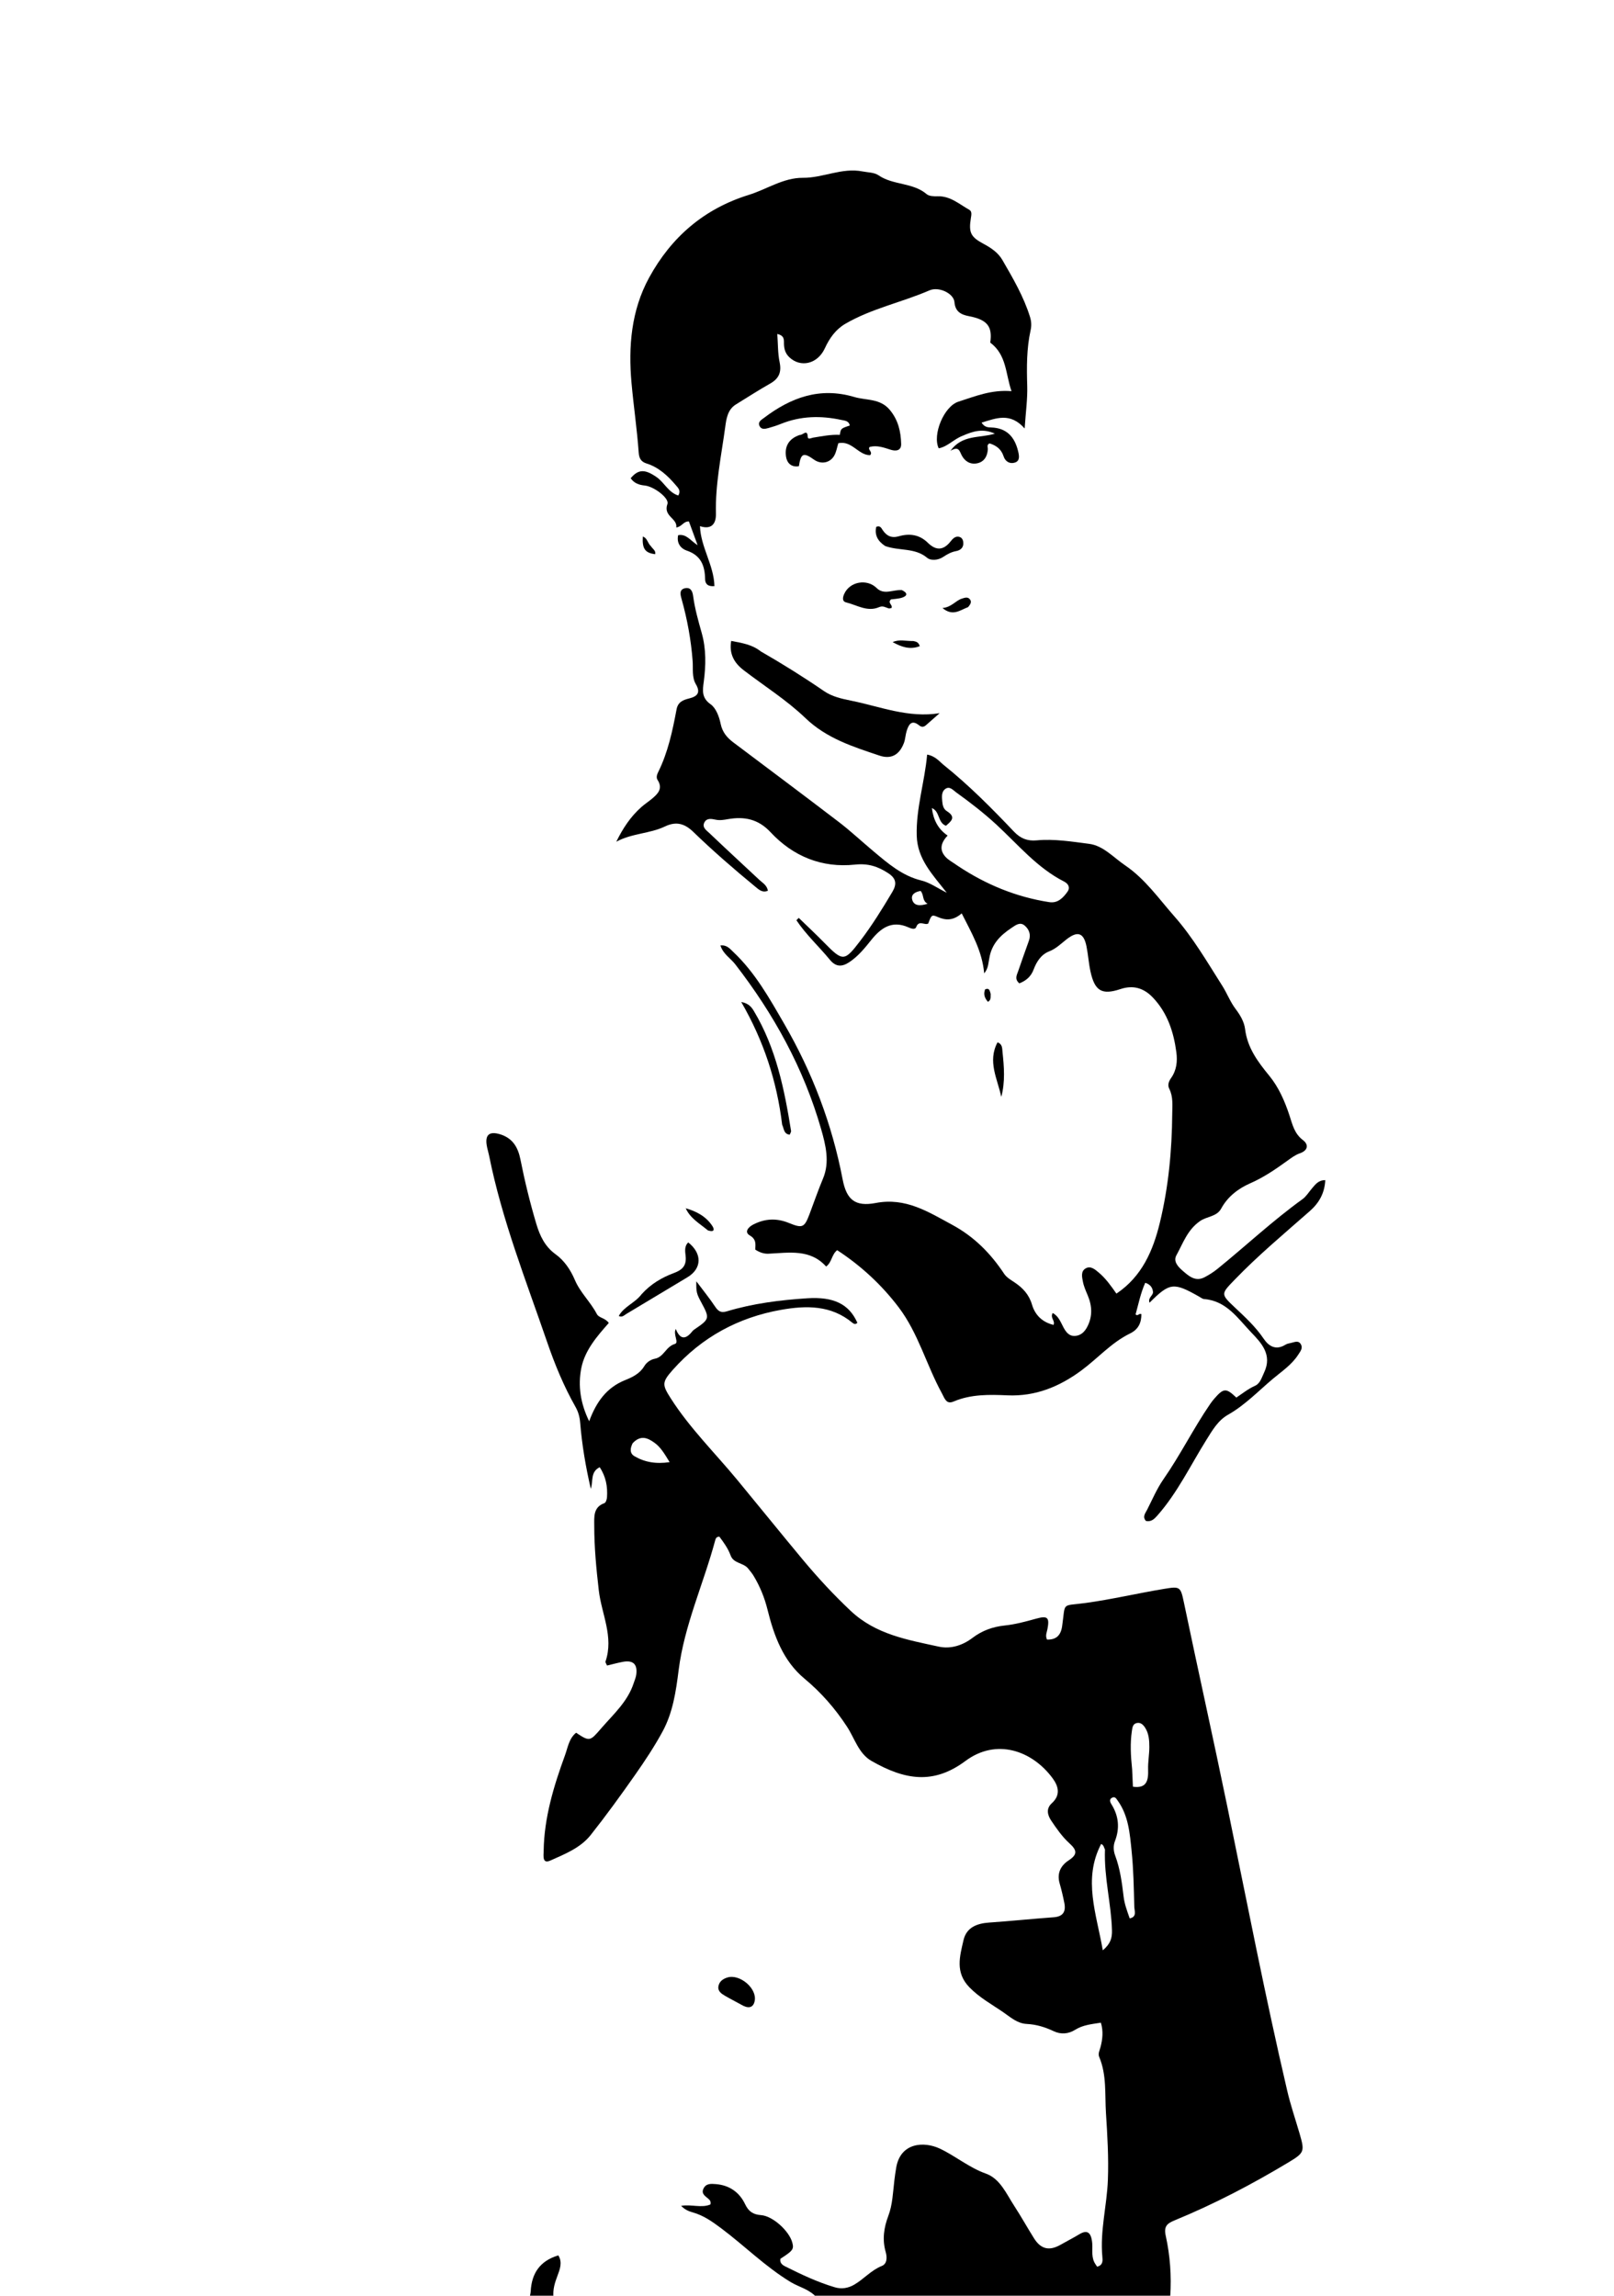 <svg version="1.1" id="Layer_1" xmlns="http://www.w3.org/2000/svg" xmlns:xlink="http://www.w3.org/1999/xlink" x="0px" y="0px"
	 width="100%" viewBox="0 0 720 1024" enable-background="new 0 0 720 1024" xml:space="preserve" style="background-color:white">
<path fill="#000000" opacity="1" stroke="none" 
	d="
M364.469,1025 
	C361.242,1021.121 356.512,1020.212 352.759,1017.941 
	C341.406,1011.07 332.102,1001.671 321.574,993.811 
	C317.651,990.882 313.817,988.187 309.079,986.855 
	C307.351,986.369 305.626,985.723 303.844,983.914 
	C308.481,983.135 312.979,985.008 316.915,983.293 
	C317.221,981.897 316.628,981.32 315.999,980.766 
	C314.651,979.578 312.742,978.584 313.779,976.314 
	C314.91,973.836 317.198,974.046 319.4,974.226 
	C325.419,974.72 329.873,977.897 332.361,983.129 
	C333.965,986.5 335.971,987.786 339.538,988.062 
	C344.813,988.469 352.127,995.225 353.453,1000.348 
	C354.208,1003.262 353.696,1003.955 348.136,1007.526 
	C347.764,1009.38 349.029,1010.305 350.364,1010.973 
	C357.503,1014.54 364.71,1017.957 372.394,1020.239 
	C375.471,1021.152 378.403,1020.622 381.062,1019.077 
	C385.345,1016.59 388.588,1012.645 393.38,1010.723 
	C395.754,1009.771 395.793,1006.909 395.104,1004.502 
	C393.523,998.973 394.263,993.711 396.277,988.386 
	C398.173,983.372 398.328,977.96 398.958,972.673 
	C399.194,970.693 399.469,968.714 399.815,966.751 
	C401.758,955.718 412.12,955.018 419.298,958.404 
	C426.289,961.703 432.242,966.84 439.785,969.527 
	C446.131,971.787 448.906,978.497 452.431,983.912 
	C455.516,988.65 458.265,993.606 461.272,998.397 
	C464.35,1003.301 468.12,1004.132 473.165,1001.242 
	C475.909,999.67 478.742,998.248 481.445,996.609 
	C485.134,994.373 486.569,995.986 487.129,999.62 
	C487.608,1002.733 486.697,1005.994 488.13,1008.989 
	C488.477,1009.713 488.978,1010.363 489.413,1011.055 
	C492.117,1010.402 491.915,1008.31 491.756,1006.633 
	C490.664,995.097 493.779,983.867 494.218,972.413 
	C494.604,962.383 494.001,952.472 493.365,942.554 
	C492.828,934.185 493.755,925.569 490.358,917.509 
	C489.731,916.021 490.551,914.571 490.928,913.134 
	C491.864,909.574 492.248,906.013 491.101,902.215 
	C487.026,902.873 483.153,903.178 479.607,905.397 
	C476.679,907.229 473.297,907.561 470.016,906 
	C466.222,904.196 462.28,902.994 458.07,902.785 
	C453.803,902.573 450.913,899.876 447.602,897.593 
	C442.442,894.035 437.011,891.114 432.479,886.469 
	C425.972,879.802 428.168,872.581 429.817,865.408 
	C431.116,859.76 435.749,857.935 441.234,857.559 
	C450.846,856.899 460.434,855.889 470.045,855.193 
	C474.301,854.885 475.544,852.615 474.8,848.833 
	C474.223,845.902 473.536,842.984 472.709,840.114 
	C471.402,835.575 473.154,832.153 476.773,829.787 
	C480.806,827.15 480.43,825.245 477.03,822.167 
	C473.868,819.304 471.331,815.655 468.933,812.075 
	C467.339,809.696 466.509,806.777 469.189,804.353 
	C473.2,800.726 472.232,796.802 469.564,793.19 
	C460.344,780.706 444.385,775.283 430.723,785.453 
	C416.434,796.089 403.728,794.02 388.772,785.467 
	C383.056,782.199 381.279,775.443 377.874,770.225 
	C372.544,762.055 366.339,754.962 358.821,748.709 
	C349.33,740.816 345.252,729.547 342.389,717.99 
	C341.04,712.546 338.997,707.568 336.143,702.843 
	C335.458,701.71 334.574,700.694 333.749,699.649 
	C331.667,697.011 327.267,697.466 325.936,693.829 
	C324.779,690.665 322.843,687.997 320.934,685.456 
	C319.618,685.389 319.267,686.248 319.069,686.99 
	C313.863,706.409 305.259,724.924 302.731,745.015 
	C301.532,754.539 300.16,763.878 295.585,772.315 
	C291.952,779.016 287.705,785.422 283.32,791.671 
	C276.934,800.775 270.406,809.801 263.501,818.514 
	C258.941,824.268 251.982,827.002 245.509,829.896 
	C241.839,831.537 242.492,827.752 242.523,825.605 
	C242.74,810.722 247.011,796.723 252.045,782.922 
	C253.316,779.434 253.812,775.449 256.996,772.889 
	C263.119,776.954 263.191,776.705 268.223,770.894 
	C273.663,764.613 279.982,759.033 282.677,750.802 
	C283.09,749.54 283.647,748.291 283.826,746.994 
	C284.473,742.316 282.439,740.397 277.8,741.275 
	C275.526,741.705 273.287,742.322 270.786,742.912 
	C270.515,742.202 269.976,741.525 270.126,741.082 
	C273.883,730.044 268.324,719.894 267.111,709.345 
	C266.007,699.746 265.076,690.132 265.092,680.48 
	C265.098,676.737 264.549,672.276 269.607,670.484 
	C270.239,670.26 270.715,668.809 270.778,667.894 
	C271.101,663.175 270.331,658.693 267.518,654.449 
	C263.287,656.566 264.692,660.602 263.558,664.101 
	C261.242,654.104 259.607,644.414 258.813,634.6 
	C258.605,632.019 257.953,629.694 256.71,627.501 
	C251.517,618.344 247.523,608.658 244.112,598.729 
	C234.657,571.203 223.902,544.08 218.171,515.395 
	C217.877,513.926 217.404,512.49 217.15,511.016 
	C216.31,506.127 218.342,504.53 222.989,505.914 
	C228.752,507.63 231.109,511.842 232.176,517.239 
	C234.084,526.881 236.426,536.416 239.224,545.84 
	C240.815,551.198 243.063,556.008 247.838,559.461 
	C251.818,562.34 254.551,566.483 256.452,570.95 
	C258.846,576.577 263.415,580.708 266.191,586.026 
	C267.224,588.007 269.79,587.667 271.585,590.108 
	C266.429,595.946 260.939,602.187 259.332,610.17 
	C257.72,618.182 259.01,626.172 262.827,633.946 
	C265.997,625.355 270.569,618.885 279.045,615.525 
	C282.151,614.293 285.442,612.658 287.368,609.442 
	C288.444,607.646 290.212,606.429 292.158,606.054 
	C296.168,605.28 297.032,600.641 301.038,599.475 
	C303.045,598.891 300.152,595.234 301.47,592.773 
	C303.365,597.614 305.893,597.585 308.841,593.827 
	C309.136,593.45 309.548,593.146 309.949,592.872 
	C316.584,588.36 316.667,588.025 312.848,580.957 
	C310.741,577.058 310.535,576.298 310.63,571.525 
	C313.773,575.713 316.533,579.095 318.938,582.714 
	C320.319,584.791 321.509,585.745 324.189,584.936 
	C335.882,581.409 347.931,579.888 360.082,579.094 
	C371.907,578.322 378.767,581.685 382.459,590.009 
	C381.754,590.877 380.903,590.56 380.288,590.047 
	C370.778,582.114 359.709,582.258 348.489,584.238 
	C329.331,587.618 313.046,596.477 300.089,611.073 
	C295.198,616.583 295.387,617.722 299.24,623.762 
	C307.703,637.029 318.92,648.038 328.872,660.084 
	C338.631,671.896 348.245,683.829 358.051,695.601 
	C364.762,703.659 371.848,711.333 379.526,718.557 
	C390.686,729.056 404.824,731.433 418.754,734.474 
	C424.114,735.644 429.429,733.921 433.843,730.566 
	C438.116,727.318 442.89,725.612 448.099,725.066 
	C452.939,724.559 457.579,723.292 462.234,721.999 
	C467.361,720.576 468.257,721.47 467.256,726.696 
	C466.984,728.116 466.213,729.537 467.067,731.337 
	C471.154,731.44 473.217,729.491 473.813,725.359 
	C475.41,714.277 473.241,716.527 484.368,714.996 
	C496.095,713.382 507.595,710.651 519.251,708.727 
	C526.421,707.544 526.644,707.645 528.158,714.895 
	C534.481,745.17 541.221,775.354 547.465,805.649 
	C556.19,847.984 564.383,890.437 574.216,932.539 
	C575.727,939.009 577.891,945.326 579.753,951.714 
	C582.073,959.676 581.901,960.244 574.77,964.532 
	C558.479,974.33 541.662,983.126 524.072,990.355 
	C520.623,991.773 519.102,993.048 520.025,997.24 
	C521.961,1006.033 522.65,1015.027 522.029,1024.533 
	C469.646,1025 417.292,1025 364.469,1025 
M503.961,855.693 
	C507.304,855.043 506.046,852.287 506.003,850.504 
	C505.803,842.199 505.648,833.866 504.804,825.612 
	C504.009,817.841 503.435,809.866 498.581,803.137 
	C497.96,802.275 497.457,801.325 496.303,801.775 
	C494.778,802.369 495.084,803.632 495.74,804.675 
	C499.055,809.949 499.623,815.407 497.36,821.266 
	C496.578,823.29 496.698,825.599 497.469,827.662 
	C499.692,833.609 500.506,839.806 501.248,846.06 
	C501.617,849.167 502.715,852.187 503.961,855.693 
M492.922,824.98 
	C492.449,824.156 492.457,823.023 491.214,822.498 
	C482.996,838.284 489.15,853.627 491.948,869.938 
	C495.351,867.099 496.143,864.498 496.049,861.027 
	C495.728,849.163 492.472,837.551 492.922,824.98 
M505.044,789.245 
	C505.162,791.86 505.28,794.475 505.392,796.965 
	C511.608,797.864 512.329,794.107 512.172,789.23 
	C512.066,785.926 512.71,782.604 512.714,779.289 
	C512.717,776.313 512.524,773.261 510.836,770.644 
	C510.025,769.386 508.907,768.205 507.175,768.546 
	C505.334,768.909 505.169,770.5 504.941,772.014 
	C504.117,777.475 504.38,782.928 505.044,789.245 
M282.235,643.732 
	C281.15,645.851 280.757,648.202 283.003,649.523 
	C287.62,652.238 292.654,653.086 298.717,652.184 
	C296.43,648.452 294.737,645.542 292.017,643.586 
	C289.112,641.497 285.929,639.822 282.235,643.732 
z"/>
<path fill="#000000" opacity="1" stroke="none" 
	d="
M236.458,1025 
	C236.257,1024.043 236.696,1023.095 236.743,1022.127 
	C237.135,1014.055 240.827,1008.471 249.068,1006.011 
	C250.983,1009.057 249.785,1012.195 248.652,1015.202 
	C247.53,1018.18 246.552,1021.127 246.912,1024.678 
	C243.639,1025 240.277,1025 236.458,1025 
z"/>
<path fill="#000000" opacity="1" stroke="none" 
	d="
M441.309,427.531 
	C440.822,429.8 440.935,431.872 439.046,434.177 
	C438.131,424.043 433.397,416.145 429.016,407.41 
	C425.251,410.678 421.95,410.608 418.317,409.023 
	C415.647,407.859 415.46,408.18 414.088,411.934 
	C412.548,412.889 409.921,410.217 408.719,413.498 
	C408.199,414.917 406.258,414.092 405.107,413.588 
	C397.871,410.423 392.945,413.934 388.704,419.233 
	C385.781,422.885 382.879,426.496 378.921,429.138 
	C375.655,431.318 372.916,431.403 370.225,428.128 
	C365.329,422.169 359.564,416.91 355.275,410.466 
	C355.626,410.119 355.976,409.772 356.327,409.426 
	C360.136,413.123 364.021,416.745 367.737,420.534 
	C376.042,429.001 376.701,428.918 383.811,419.59 
	C389.078,412.679 393.617,405.327 398.049,397.877 
	C400.156,394.336 399.828,391.85 396.275,389.513 
	C391.696,386.501 387.3,385.029 381.394,385.659 
	C366.666,387.231 353.81,382.007 343.739,371.205 
	C338.255,365.323 332.032,364.101 324.729,365.383 
	C322.909,365.703 321.132,366.01 319.286,365.626 
	C317.468,365.247 315.384,364.798 314.297,366.709 
	C312.958,369.061 315.207,370.414 316.531,371.677 
	C323.882,378.688 331.363,385.562 338.777,392.506 
	C340.191,393.83 342.092,394.784 342.563,397.31 
	C340.092,398.36 338.459,396.764 336.926,395.502 
	C327.418,387.68 318.121,379.614 309.264,371.051 
	C305.62,367.528 301.827,366.154 296.661,368.633 
	C289.864,371.896 281.862,371.657 274.924,375.456 
	C277.839,369.503 281.301,364.231 286.137,359.97 
	C287.631,358.654 289.315,357.556 290.846,356.278 
	C293.513,354.05 295.823,351.721 293.332,347.879 
	C292.672,346.862 293.031,345.567 293.561,344.503 
	C297.99,335.614 300.006,326.014 301.822,316.367 
	C302.434,313.12 304.75,312.206 307.441,311.54 
	C311.013,310.655 312.679,309.016 310.426,305.2 
	C308.579,302.069 309.245,298.34 308.99,294.929 
	C308.282,285.46 306.592,276.232 304.031,267.111 
	C303.541,265.366 302.806,262.799 305.835,262.337 
	C308.224,261.973 308.946,263.908 309.2,265.822 
	C309.947,271.454 311.498,276.895 313.029,282.338 
	C315.054,289.533 314.912,296.792 313.941,304.114 
	C313.447,307.845 312.876,311.246 317.005,314.143 
	C319.389,315.815 320.823,319.668 321.462,322.79 
	C322.246,326.618 324.309,329.024 327.161,331.171 
	C342.855,342.984 358.606,354.723 374.206,366.66 
	C379.49,370.703 384.363,375.282 389.47,379.56 
	C396.007,385.034 402.369,390.642 411.09,392.769 
	C414.825,393.68 418.184,396.135 422.348,398.204 
	C416.071,390.148 409.242,383.282 408.949,372.76 
	C408.607,360.46 412.494,348.881 413.593,336.59 
	C417.329,337.258 419,339.636 421.149,341.36 
	C432.36,350.349 442.433,360.539 452.304,370.924 
	C455.212,373.983 458.284,375.234 462.47,374.843 
	C470.316,374.11 478.15,375.409 485.856,376.395 
	C492.15,377.201 496.702,382.452 501.914,385.993 
	C510.883,392.086 516.989,400.93 523.913,408.779 
	C532.148,418.116 538.539,429.134 545.261,439.72 
	C547.364,443.032 548.762,446.83 551.192,450.044 
	C553.213,452.715 555.025,455.752 555.427,459.017 
	C556.458,467.377 561.097,473.59 566.202,479.815 
	C570.449,484.993 573.126,491.173 575.229,497.546 
	C576.559,501.575 577.39,505.652 581.26,508.56 
	C583.738,510.422 583.703,513.125 579.805,514.455 
	C577.811,515.135 576.012,516.513 574.264,517.769 
	C569.01,521.546 563.779,525.158 557.722,527.808 
	C552.513,530.086 547.681,533.696 544.756,539.102 
	C542.793,542.73 538.378,542.526 535.306,544.674 
	C529.665,548.616 527.754,554.548 524.787,559.921 
	C523.278,562.654 525.546,565.059 527.566,566.807 
	C530.328,569.197 533.259,571.846 537.356,569.711 
	C539.411,568.64 541.407,567.364 543.205,565.904 
	C555.86,555.635 567.771,544.461 581.018,534.902 
	C582.723,533.671 583.89,531.692 585.295,530.051 
	C586.79,528.303 588.161,526.369 591.208,526.41 
	C590.905,532.132 588.515,536.491 584.336,540.172 
	C572.963,550.191 561.307,559.899 550.762,570.836 
	C544.647,577.179 544.462,577.164 550.854,583.185 
	C555.464,587.527 560.097,591.779 563.685,597.089 
	C566.038,600.57 569.192,602.432 573.453,599.795 
	C574.14,599.37 575.012,599.193 575.825,599.034 
	C577.387,598.729 579.202,597.672 580.326,599.632 
	C581.315,601.356 580.073,602.787 579.182,604.189 
	C576.263,608.783 571.667,611.78 567.682,615.147 
	C561.231,620.599 555.318,626.798 547.833,631.034 
	C543.38,633.554 540.927,637.839 538.215,642.174 
	C531.095,653.557 525.28,665.819 516.304,676 
	C514.963,677.521 513.547,678.934 511.197,678.421 
	C509.513,676.543 510.949,674.951 511.723,673.429 
	C514.063,668.83 516.102,663.997 519.029,659.792 
	C526.55,648.984 532.388,637.154 539.817,626.307 
	C540.38,625.485 540.984,624.683 541.639,623.932 
	C545.868,619.086 546.938,619.019 551.528,623.393 
	C554.222,621.576 556.787,619.508 559.859,618.131 
	C562.183,617.09 562.845,614.47 563.935,612.167 
	C567.684,604.249 562.629,598.973 558.179,594.329 
	C552.244,588.137 547.135,580.217 537.177,579.452 
	C536.41,579.393 535.671,578.776 534.949,578.367 
	C523.505,571.883 521.843,572.065 512.801,581.068 
	C511.928,578.822 514.52,577.859 514.346,576.232 
	C514.142,574.321 513.126,572.884 510.885,572.192 
	C508.817,576.795 507.877,581.649 506.58,586.304 
	C507.643,587.26 508.088,585.638 509.167,586.163 
	C509.178,589.969 507.878,592.96 504.128,594.785 
	C495.766,598.854 489.664,605.941 482.305,611.362 
	C472.503,618.583 461.873,622.925 449.442,622.387 
	C441.307,622.034 433.15,621.845 425.351,625.16 
	C422.084,626.548 421.404,623.713 420.145,621.418 
	C413.284,608.904 409.672,594.733 400.954,583.204 
	C393.292,573.071 384.059,564.565 373.455,557.638 
	C370.883,559.714 371.18,562.958 368.534,564.939 
	C361.435,557.027 352.039,558.773 342.898,559.211 
	C340.855,559.309 338.953,558.716 336.92,557.384 
	C336.966,555.17 337.564,552.866 334.519,551.094 
	C331.87,549.553 333.841,547.333 335.978,546.225 
	C341.142,543.547 346.368,543.244 351.873,545.485 
	C358.001,547.979 358.829,547.612 361.137,541.514 
	C363.135,536.234 364.955,530.903 367.149,525.682 
	C370.236,518.337 368.34,510.749 366.295,503.611 
	C358.536,476.53 345.165,452.291 327.958,430.082 
	C325.881,427.402 322.631,425.611 321.373,421.723 
	C324.263,421.386 325.624,423.215 327.101,424.603 
	C336.841,433.758 343.252,445.309 349.841,456.685 
	C362.381,478.34 371.183,501.412 375.893,526.048 
	C377.626,535.113 381.43,538.35 390.68,536.589 
	C404.03,534.049 413.996,540.5 424.761,546.318 
	C434.626,551.65 441.93,559.092 447.98,568.221 
	C449.028,569.803 450.924,570.892 452.572,571.994 
	C456.276,574.472 459.045,577.419 460.376,581.941 
	C461.74,586.573 465.006,589.805 469.996,590.967 
	C470.795,589.017 468.34,587.833 469.611,585.673 
	C472.253,587.078 473.149,589.748 474.411,592.087 
	C475.575,594.246 476.982,596.127 479.739,595.875 
	C482.288,595.642 483.917,593.958 485.04,591.789 
	C487.433,587.165 487.209,582.505 485.226,577.795 
	C484.39,575.809 483.485,573.793 483.083,571.7 
	C482.69,569.658 482.045,567.072 484.305,565.769 
	C486.533,564.484 488.445,566.202 490.095,567.579 
	C493.289,570.247 495.68,573.651 498.029,577.022 
	C509.492,569.342 514.41,557.719 517.403,545.391 
	C521.261,529.508 522.79,513.227 522.929,496.858 
	C522.961,493.063 523.415,489.206 521.574,485.577 
	C520.752,483.953 521.419,482.265 522.412,480.864 
	C524.893,477.364 525.301,473.382 524.77,469.373 
	C523.569,460.311 520.804,451.821 514.336,444.999 
	C510.327,440.77 505.626,439.253 499.835,441.178 
	C491.57,443.927 488.384,442.047 486.481,433.434 
	C485.657,429.702 485.431,425.84 484.672,422.09 
	C483.426,415.926 480.629,415.188 475.767,419.003 
	C473.339,420.909 471.123,423.158 468.034,424.359 
	C464.473,425.745 462.41,428.928 461.089,432.473 
	C459.904,435.65 457.64,437.513 454.716,438.618 
	C452.494,436.703 453.586,434.97 454.163,433.301 
	C455.742,428.739 457.331,424.18 458.978,419.642 
	C459.967,416.916 459.125,414.594 457.137,412.875 
	C455.024,411.047 453.036,412.697 451.264,413.872 
	C446.387,417.103 442.327,420.988 441.309,427.531 
M427.258,386.213 
	C439.713,394.508 453.251,400.105 468.073,402.401 
	C471.882,402.992 474.284,400.447 476.215,397.735 
	C477.486,395.949 476.655,394.216 474.693,393.219 
	C462.614,387.085 454.108,376.669 444.4,367.731 
	C438.752,362.532 432.73,357.883 426.529,353.432 
	C425.179,352.463 423.649,350.505 421.714,351.892 
	C419.912,353.183 420.157,355.446 420.333,357.44 
	C420.482,359.111 420.821,360.829 422.373,361.801 
	C426.684,364.5 424.284,366.352 421.972,368.333 
	C418.214,366.895 419.374,361.913 415.699,360.444 
	C416.371,365.694 418.471,369.84 422.734,372.7 
	C419.549,376.045 419.025,379.216 421.852,382.272 
	C423.176,383.703 425.054,384.622 427.258,386.213 
M410.693,397.407 
	C408.323,397.774 406.167,398.967 406.987,401.497 
	C407.813,404.046 410.373,404.209 413.789,403.121 
	C411.22,401.666 412.323,399.295 410.693,397.407 
z"/>
<path fill="#000000" opacity="1" stroke="none" 
	d="
M429.481,194.356 
	C425.454,195.878 422.737,199.242 418.753,199.969 
	C415.855,193.933 421.09,181.207 427.57,179.154 
	C434.958,176.814 442.131,173.738 451.232,174.484 
	C448.521,166.669 449.123,158.38 441.751,152.811 
	C442.789,145.62 440.462,142.596 432.216,141.023 
	C428.705,140.353 426.118,139.019 425.773,134.732 
	C425.469,130.955 418.905,127.667 414.612,129.529 
	C402.257,134.889 388.84,137.588 377.11,144.423 
	C372.861,146.899 370.075,150.756 367.98,155.323 
	C364.725,162.42 357.106,164.125 352.091,159.327 
	C350.391,157.7 349.794,155.761 349.727,153.504 
	C349.675,151.782 350.133,149.717 346.749,148.974 
	C347.07,153.357 346.952,157.562 347.786,161.568 
	C348.719,166.047 347.459,168.884 343.562,171.098 
	C338.368,174.049 333.331,177.279 328.248,180.425 
	C324.522,182.731 323.997,186.971 323.518,190.489 
	C321.772,203.309 319.051,216.051 319.372,229.101 
	C319.496,234.15 316.932,236.252 312.258,234.696 
	C312.572,244.028 318.473,252.065 318.703,261.44 
	C315.646,261.686 314.582,260.399 314.543,258.283 
	C314.433,252.317 312.706,247.717 306.315,245.581 
	C303.802,244.74 301.713,242.327 302.524,238.714 
	C306.161,238.042 307.858,241.009 311.208,243.194 
	C309.65,238.942 308.448,235.665 307.322,232.591 
	C304.77,232.525 304.339,234.866 301.691,235.292 
	C302.296,231.153 295.734,230.357 297.738,224.8 
	C298.656,222.257 291.765,216.977 287.608,216.566 
	C284.987,216.307 282.847,215.507 281.347,213.313 
	C284.819,209.147 287.824,209.283 292.93,212.837 
	C296.391,215.247 298.187,219.666 302.574,221.02 
	C303.877,218.811 302.485,217.611 301.441,216.383 
	C297.843,212.151 293.821,208.412 288.385,206.723 
	C285.845,205.934 285.087,204.241 284.921,201.888 
	C284.183,191.446 282.63,181.056 281.704,170.686 
	C280.277,154.715 281.545,138.551 289.545,123.892 
	C299.469,105.706 314.138,93.1 334.034,86.928 
	C342.107,84.423 349.468,79.242 358.175,79.313 
	C367.173,79.386 375.545,74.67 384.736,76.461 
	C387.179,76.937 389.997,76.877 391.92,78.199 
	C398.452,82.686 407.174,81.32 413.386,86.603 
	C414.476,87.53 416.564,87.595 418.174,87.542 
	C423.898,87.354 427.914,91.063 432.421,93.598 
	C433.696,94.315 433.314,95.97 433.1,97.302 
	C432.057,103.813 433.044,105.732 438.892,108.838 
	C442.173,110.58 445.307,112.764 447.143,115.939 
	C451.869,124.113 456.675,132.282 459.495,141.403 
	C460.106,143.379 460.193,145.278 459.749,147.293 
	C457.943,155.479 457.99,163.752 458.241,172.096 
	C458.417,177.92 457.58,183.774 457.097,191.121 
	C450.58,183.799 444.425,186.571 437.881,188.498 
	C439.144,190.583 440.716,190.622 442.148,190.672 
	C449.075,190.912 452.626,194.856 454.168,201.237 
	C454.668,203.306 455.062,205.568 452.772,206.32 
	C450.627,207.024 448.501,206.052 447.686,203.507 
	C446.679,200.365 444.387,198.663 441.435,197.774 
	C440.004,198.438 440.735,199.555 440.669,200.452 
	C440.438,203.603 439.009,206.04 435.859,206.668 
	C432.757,207.287 430.298,205.695 428.918,202.923 
	C428.007,201.092 427.674,198.88 423.973,201.099 
	C429.381,193.685 436.97,195.572 443.791,193.42 
	C438.512,191.019 434.151,192.294 429.481,194.356 
z"/>
<path fill="#000000" opacity="1" stroke="none" 
	d="
M339.387,290.56 
	C349.232,296.219 358.535,302.046 367.594,308.267 
	C371.248,310.776 375.549,311.695 379.766,312.55 
	C392.673,315.166 405.25,320.389 419.179,318.103 
	C417.148,319.894 415.127,321.695 413.081,323.469 
	C412.092,324.326 411.177,324.471 409.999,323.528 
	C406.584,320.794 405.325,323.281 404.445,326.084 
	C403.902,327.815 403.877,329.723 403.235,331.406 
	C401.212,336.714 397.563,338.798 392.276,337.018 
	C380.51,333.057 368.802,329.418 359.294,320.295 
	C350.958,312.296 340.971,306.024 331.746,298.946 
	C327.562,295.736 325.186,291.721 326.179,285.878 
	C331.003,286.826 335.426,287.428 339.387,290.56 
z"/>
<path fill="#000000" opacity="1" stroke="none" 
	d="
M356.799,193.988 
	C358.15,194.198 360.162,191.097 360.337,194.893 
	C360.399,196.236 361.936,195.336 362.799,195.2 
	C366.734,194.579 370.644,193.757 374.651,193.966 
	C375.088,191.126 375.088,191.126 379.071,189.811 
	C378.696,187.654 376.8,187.629 375.319,187.309 
	C366.199,185.339 357.201,185.511 348.418,189.053 
	C346.575,189.796 344.671,190.413 342.755,190.939 
	C341.316,191.334 339.601,191.721 338.805,189.983 
	C337.98,188.18 339.568,187.341 340.754,186.442 
	C352.79,177.317 365.714,172.525 381.06,177.068 
	C386.487,178.675 392.601,177.636 396.931,182.831 
	C400.702,187.355 401.861,192.511 402.001,198.01 
	C402.079,201.038 399.712,201.354 397.347,200.612 
	C394.325,199.663 391.365,198.506 387.979,199.343 
	C386.793,200.574 389.529,201.462 388.182,203.021 
	C382.962,203.148 379.995,196.327 373.969,197.714 
	C373.395,199.536 373.1,201.554 372.165,203.21 
	C370.276,206.558 366.232,207.241 363.133,205.025 
	C358.427,201.66 357.256,202.156 356.384,207.954 
	C353.05,208.533 351.101,206.544 350.66,203.797 
	C349.925,199.22 351.779,195.683 356.799,193.988 
z"/>
<path fill="#000000" opacity="1" stroke="none" 
	d="
M394.854,243.545 
	C391.477,241.316 390.109,238.6 390.871,235.009 
	C392.662,234.257 393.158,235.561 393.761,236.451 
	C395.547,239.093 397.721,240.142 401,239.195 
	C405.754,237.821 410.206,238.455 413.931,242.127 
	C417.463,245.609 420.803,245.611 424.013,241.549 
	C425.004,240.296 426.282,238.845 428.21,239.56 
	C429.408,240.004 429.763,241.34 429.737,242.498 
	C429.693,244.473 428.225,245.512 426.542,245.816 
	C424.337,246.215 422.552,247.219 420.731,248.434 
	C418.491,249.928 415.228,250.176 413.581,248.796 
	C408.095,244.202 401.183,245.841 394.854,243.545 
z"/>
<path fill="#000000" opacity="1" stroke="none" 
	d="
M286.234,577.259 
	C290.355,572.687 295.287,569.822 300.58,567.854 
	C304.438,566.42 306.289,564.557 305.859,560.276 
	C305.663,558.32 305.166,555.923 307.026,554.182 
	C313.33,559.189 313.125,565.862 306.649,569.73 
	C297.534,575.174 288.449,580.669 279.341,586.124 
	C278.409,586.683 277.586,587.717 276.018,587.001 
	C278.365,582.72 283.266,581.226 286.234,577.259 
z"/>
<path fill="#000000" opacity="1" stroke="none" 
	d="
M402.29,263.204 
	C404.953,264.45 404.857,265.736 402.537,266.538 
	C400.86,267.117 398.989,267.134 397.454,267.365 
	C395.789,268.971 398.379,269.77 397.699,271.199 
	C397.313,271.257 396.807,271.483 396.404,271.364 
	C395.03,270.957 393.9,270.063 392.2,270.802 
	C386.93,273.093 382.279,269.879 377.439,268.694 
	C375.594,268.242 375.923,266.436 376.589,264.942 
	C379.07,259.374 386.74,258.036 391.07,262.294 
	C394.367,265.537 398.291,262.973 402.29,263.204 
z"/>
<path fill="#000000" opacity="1" stroke="none" 
	d="
M348.916,501.671 
	C346.558,482.273 340.746,464.4 330.66,446.929 
	C334.032,447.562 335.3,449.292 336.323,451.002 
	C346.171,467.452 349.907,485.821 352.886,504.41 
	C352.97,504.932 352.496,505.542 352.273,506.138 
	C349.583,505.792 349.79,503.549 348.916,501.671 
z"/>
<path fill="#000000" opacity="1" stroke="none" 
	d="
M330.659,894.181 
	C328.035,892.732 325.667,891.541 323.385,890.204 
	C321.804,889.278 320.13,888.159 320.484,886.002 
	C320.84,883.827 322.528,882.647 324.519,882.049 
	C330.029,880.392 337.78,886.925 336.669,892.51 
	C336.007,895.842 333.58,895.943 330.659,894.181 
z"/>
<path fill="#000000" opacity="1" stroke="none" 
	d="
M444.989,464.933 
	C447.245,465.771 447.043,467.625 447.212,469.2 
	C447.926,475.884 448.459,482.578 446.669,489.276 
	C444.99,481.235 440.438,473.488 444.989,464.933 
z"/>
<path fill="#000000" opacity="1" stroke="none" 
	d="
M315.797,548.819 
	C312.064,545.718 307.924,543.463 305.892,538.946 
	C310.654,540.312 314.882,542.523 317.714,546.757 
	C318.827,548.419 318.686,549.758 315.797,548.819 
z"/>
<path fill="#000000" opacity="1" stroke="none" 
	d="
M431.847,270.813 
	C428.249,272.157 425.039,275.075 420.432,271.201 
	C424.515,270.866 426.227,267.875 429.18,266.992 
	C430.248,266.673 431.492,266.16 432.455,267.098 
	C433.679,268.29 433,269.479 431.847,270.813 
z"/>
<path fill="#000000" opacity="1" stroke="none" 
	d="
M407.4,285.925 
	C408.753,286.206 409.734,286.412 410.303,288.219 
	C405.848,289.978 402.017,288.492 398.209,286.426 
	C401.12,285.036 404.094,286.012 407.4,285.925 
z"/>
<path fill="#000000" opacity="1" stroke="none" 
	d="
M290.354,243.618 
	C291.24,244.928 292.621,245.615 292.284,247.195 
	C287.774,246.663 286.408,244.733 286.76,239.332 
	C288.771,239.965 288.842,242.189 290.354,243.618 
z"/>
<path fill="#000000" opacity="1" stroke="none" 
	d="
M441.934,443.298 
	C441.846,444.721 442.263,445.985 440.716,446.869 
	C439.241,445.185 438.596,443.418 439.474,441.282 
	C441.403,440.532 441.496,441.946 441.934,443.298 
z"/>
</svg>